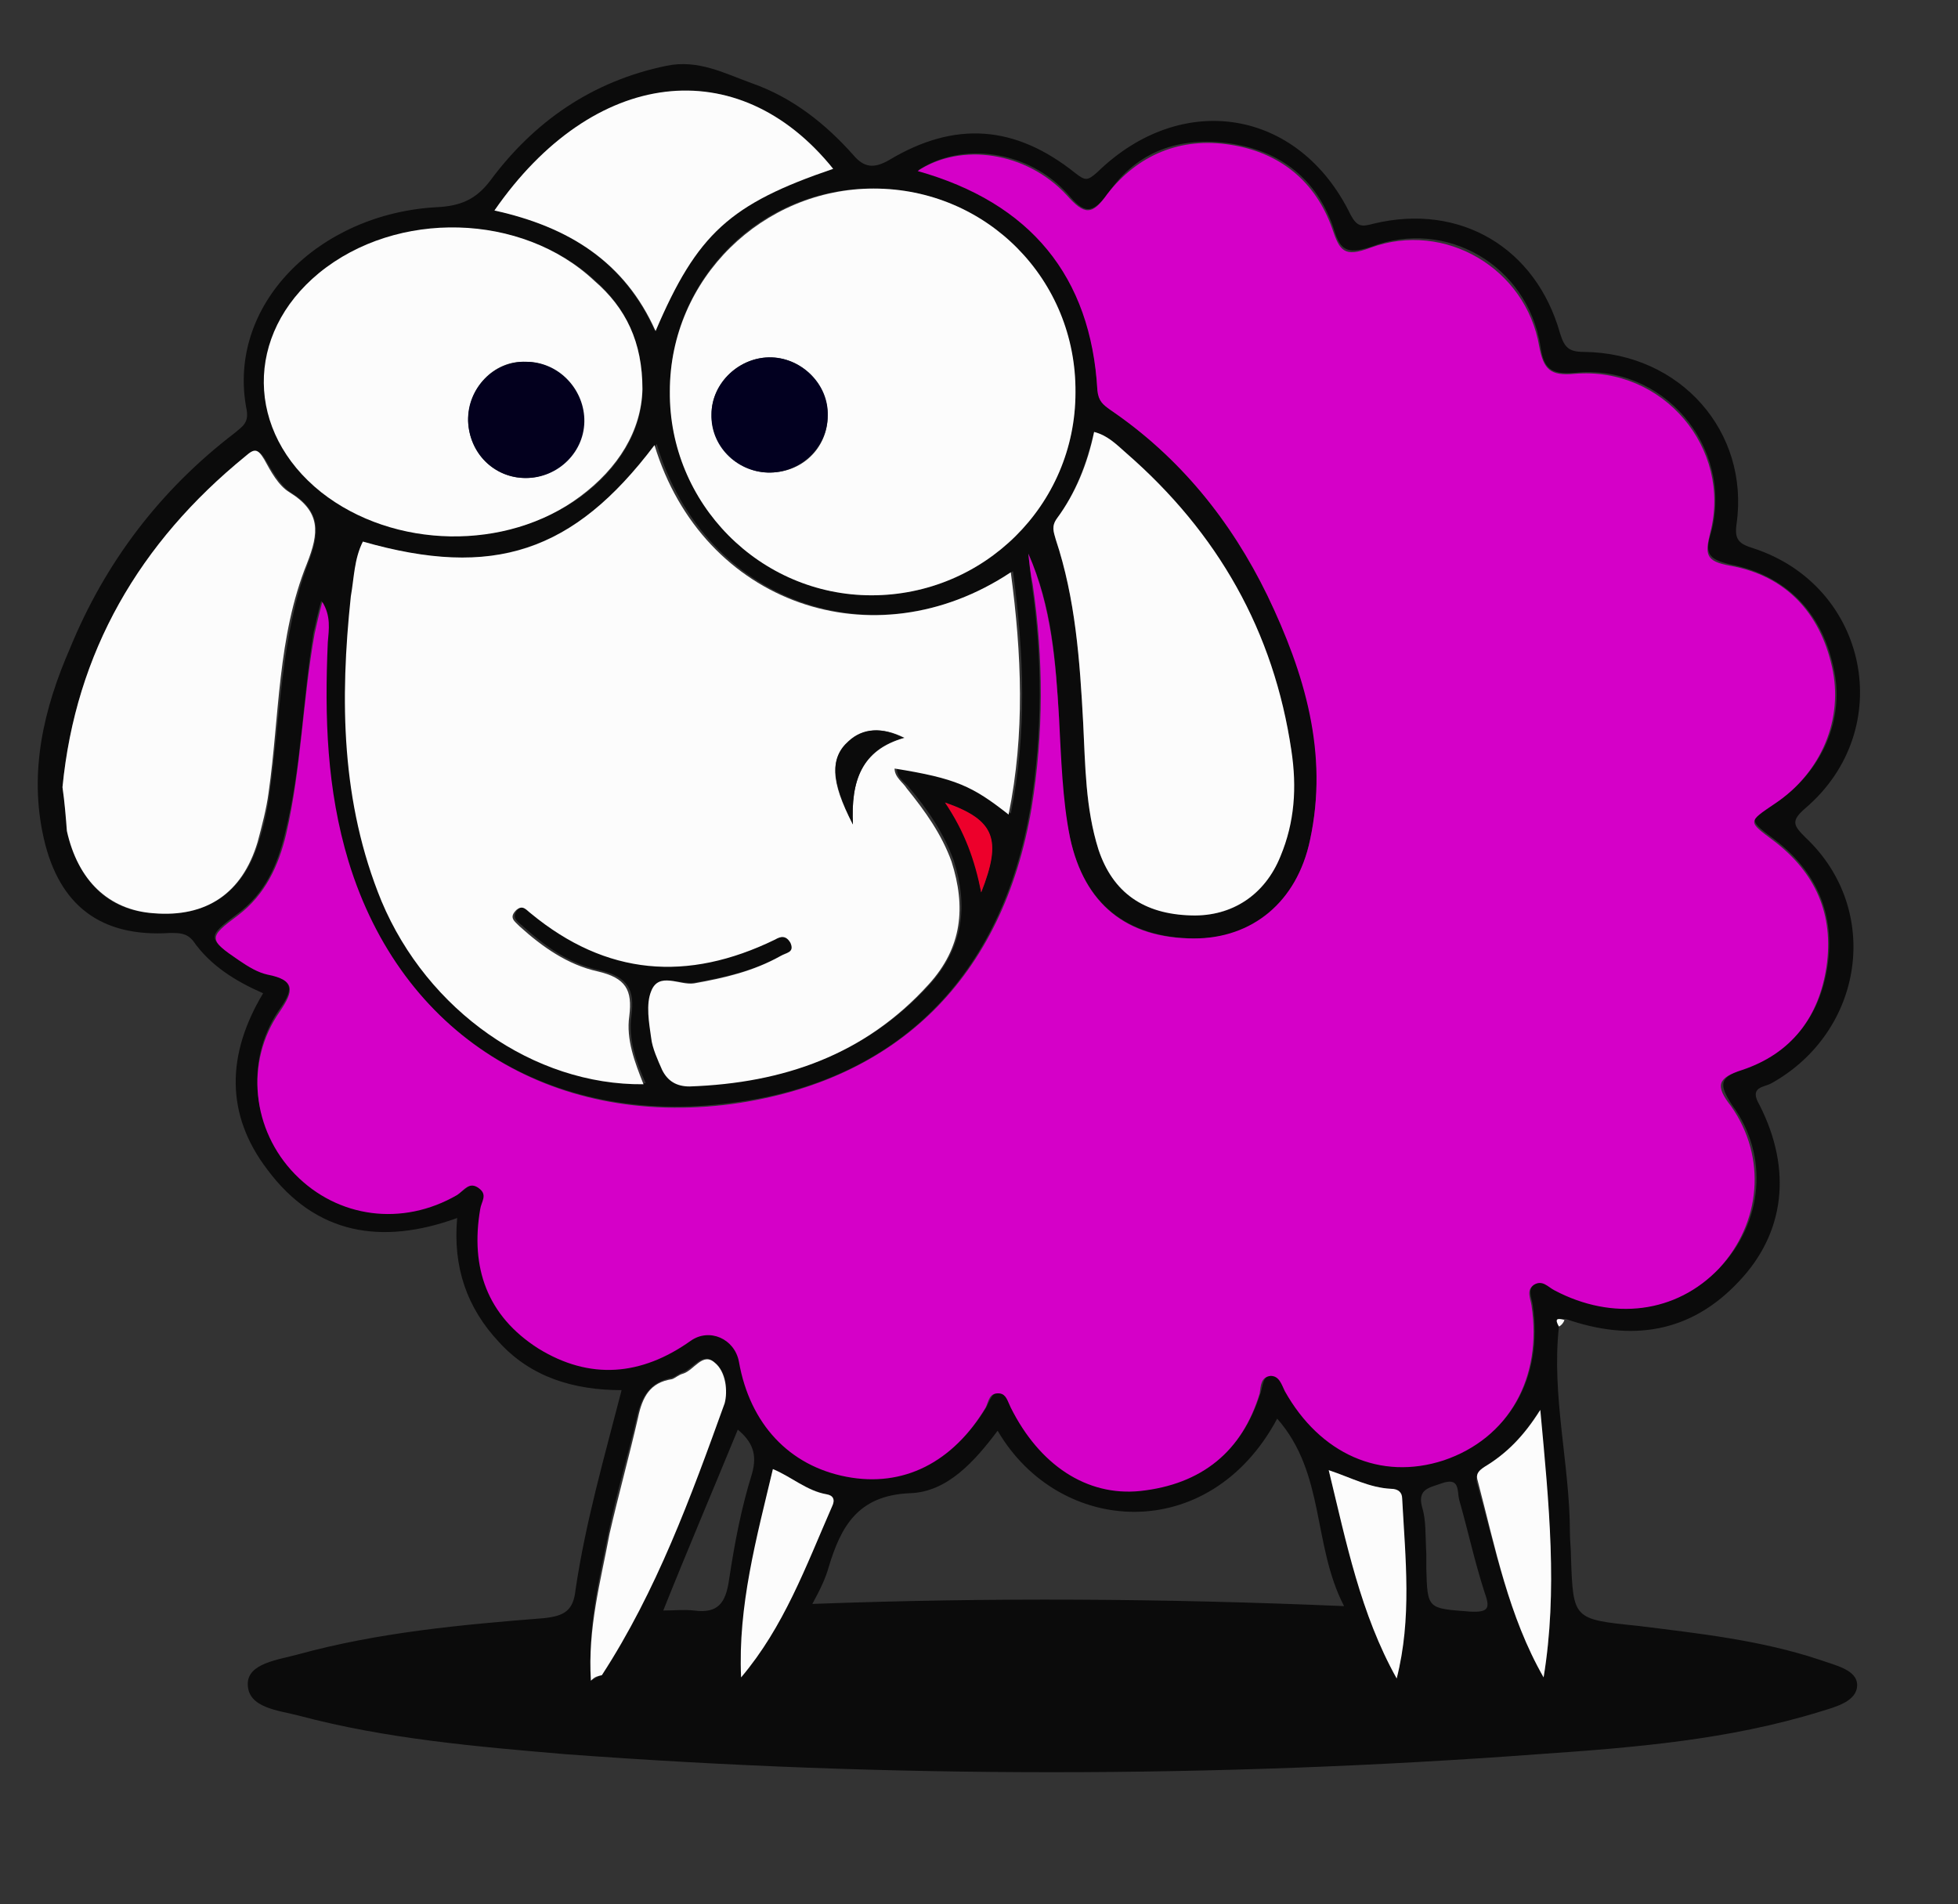 <?xml version="1.0" encoding="utf-8"?>
<!-- Generator: Adobe Illustrator 21.0.2, SVG Export Plug-In . SVG Version: 6.00 Build 0)  -->
<svg version="1.1" id="Layer_1" xmlns="http://www.w3.org/2000/svg" xmlns:xlink="http://www.w3.org/1999/xlink" x="0px" y="0px"
	 viewBox="0 0 178.6 173.7" style="enable-background:new 0 0 178.6 173.7;" xml:space="preserve">
<rect x="0" y="0" width="178.6" height="173.7" fill="#333333" stroke="none"/>
<style type="text/css">
	.st0{display:none;fill:#FDFDFD;}
	.st1{fill:#0B0B0B;}
	.st2{fill:#D500C8;}
	.st3{fill:#FCFCFC;}
	.st4{display:none;fill:#FCFCFC;}
	.st5{fill:#ED002B;}
	.st6{fill:#FDFDFD;}
	.st7{fill:#020020;}
	.st8{fill:#03001E;}
</style>
<g>
	<path class="st0" d="M89.3,173.6c-29.1,0-58.1,0-87.1,0.1c-1.8,0-2.2-0.4-2.2-2.1C0.1,115.1,0.1,58.6,0,2.1C0,0.4,0.4,0,2.1,0
		c58.1,0.1,116.2,0.1,174.3,0c1.8,0,2.2,0.4,2.2,2.1c-0.1,56.5-0.1,112.9,0,169.4c0,1.8-0.4,2.1-2.1,2.1
		C147.3,173.6,118.3,173.6,89.3,173.6z M142.8,120.5c6,2.1,11.3,1.2,15.8-3.4c4.2-4.4,4.9-10.3,1.9-16.1c-1-1.8,0.5-1.6,1.1-2
		c8.6-4.7,10.2-15.7,3.1-22.4c-1.2-1.1-1.4-1.5,0-2.7c8.4-7.2,5.6-20.2-4.8-23.7c-1.3-0.5-1.7-0.8-1.5-2.2
		c1.2-8.5-5.1-15.7-13.9-15.7c-1.4,0-1.8-0.4-2.2-1.7c-2.2-7.7-9.1-11.8-17-10c-1.1,0.3-1.5,0.3-2.1-0.8
		c-4.7-9.7-15.3-11.5-23.1-3.9c-0.9,0.8-1.1,0.7-2,0.1c-5.5-4.5-11-4.9-17-1.2c-1.4,0.8-2.3,0.7-3.3-0.5c-2.6-2.8-5.5-5.2-9.2-6.5
		c-2.5-0.9-4.9-2.1-7.8-1.6c-6.7,1.4-12.1,5.1-16.1,10.5c-1.3,1.8-2.7,2.3-4.9,2.4c-10.7,0.6-19.2,8.9-17.3,18.5
		c0.2,1.1-0.4,1.5-1.1,2.1c-6.8,5.2-11.8,11.8-15,19.6C4.1,64.9,2.7,70.6,4,76.7c1.4,6,5.2,8.9,11.5,8.9c0.8,0,1.5-0.1,2.1,0.7
		c1.6,2.2,3.9,3.6,6.4,4.8c-3.2,5.5-3.5,11,0.4,16.1c4.5,5.8,10.5,6.8,17.3,4.4c-0.4,4.5,0.9,8.1,3.8,11.3c3,3.2,6.8,4.3,11.2,4.4
		c-1.6,6.2-3.3,12.1-4.2,18.2c-0.3,1.9-1,2.5-2.9,2.6c-7.5,0.6-15.1,1.3-22.4,3.3c-1.8,0.5-4.6,0.8-4.6,2.7c0,2.1,2.8,2.4,4.7,2.9
		c7.9,2.1,16.1,2.9,24.2,3.5c29.6,2.2,59.3,2.2,88.9,0c8.6-0.7,17.4-1.4,25.7-3.9c1.4-0.5,3.4-0.9,3.3-2.4c0-1.5-2-2-3.4-2.3
		c-5.4-1.8-11-2.4-16.6-3.1c-5.9-0.7-5.9-0.7-6.1-6.2c0-0.7-0.1-1.5-0.1-2.3c0-6.3-1.7-12.5-1-18.8
		C142.4,120.9,142.6,120.7,142.8,120.5z"/>
	<path class="st1" d="M142.2,121c-0.7,6.3,1,12.6,1,18.8c0,0.7,0.1,1.5,0.1,2.3c0.2,5.6,0.2,5.6,6.1,6.2c5.6,0.7,11.2,1.3,16.6,3.1
		c1.4,0.5,3.4,0.9,3.4,2.3c0,1.5-2,2-3.3,2.4c-8.4,2.6-17,3.3-25.7,3.9c-29.6,2.2-59.3,2.2-88.9,0c-8.2-0.7-16.3-1.4-24.2-3.5
		c-1.9-0.5-4.7-0.7-4.7-2.9c0-1.9,2.8-2.2,4.6-2.7c7.3-2,14.8-2.7,22.4-3.3c1.9-0.2,2.7-0.7,2.9-2.6c0.9-6.1,2.6-12,4.2-18.2
		c-4.4,0-8.3-1.2-11.2-4.4c-2.9-3.1-4.2-6.8-3.8-11.3c-6.9,2.5-12.9,1.5-17.3-4.4c-3.9-5.1-3.7-10.6-0.4-16.1
		c-2.5-1.1-4.8-2.5-6.4-4.8c-0.6-0.7-1.2-0.7-2.1-0.7C9.2,85.5,5.4,82.6,4,76.5s0-11.9,2.4-17.4c3.2-7.8,8.2-14.4,15-19.6
		c0.7-0.6,1.3-0.9,1.1-2.1c-1.9-9.6,6.6-17.9,17.3-18.5c2.2-0.1,3.6-0.7,4.9-2.4c4-5.4,9.3-9.1,16.1-10.5c2.9-0.6,5.3,0.7,7.8,1.6
		c3.7,1.3,6.7,3.7,9.2,6.5c1,1.2,1.9,1.3,3.3,0.5c6-3.6,11.5-3.2,17,1.2c0.9,0.7,1.1,0.7,2-0.1c7.7-7.5,18.4-5.8,23.1,3.9
		c0.6,1.1,1,1.1,2.1,0.8c7.9-1.9,14.8,2.2,17,10c0.4,1.3,0.8,1.7,2.2,1.7c8.8,0.1,15.1,7.3,13.9,15.7c-0.2,1.4,0.2,1.8,1.5,2.2
		c10.5,3.4,13.2,16.5,4.8,23.7c-1.4,1.2-1.1,1.6,0,2.7c7,6.6,5.3,17.7-3.1,22.4c-0.7,0.4-2.1,0.3-1.1,2c3,5.9,2.3,11.7-1.9,16.1
		c-4.4,4.7-9.8,5.5-15.8,3.4C142.1,120.3,141.9,120.5,142.2,121z M93.8,50.5c0.1,0.9,0.2,1.9,0.3,2.7c1,6.8,1,13.6-0.1,20.4
		c-2.6,15.5-12.2,25.1-27.3,27c-16.5,2.2-30.2-6.3-35-22.1c-2-6.5-2.3-13.2-1.9-20c0.1-1.2,0.3-2.3-0.5-3.7c-0.3,1.1-0.5,2-0.7,2.9
		c-1,6.1-1.1,12.3-2.6,18.3c-0.7,2.9-1.8,5.5-4.4,7.4c-2.7,2-2.7,2.2,0.1,4.1c0.8,0.6,1.6,1.1,2.6,1.3c2.7,0.6,2.4,1.6,1.1,3.4
		C22.3,96.8,23,103,27,107c3.9,4,9.8,4.8,14.8,1.9c0.7-0.4,1.1-1.2,2-0.6c0.8,0.6,0.2,1.3,0.1,1.9c-1,5.3,0.7,9.7,5.3,12.7
		s9.3,2.5,13.9-0.7c1.8-1.2,4.1-0.3,4.4,1.9c1,5.8,4.6,9.6,9.8,10.5s9.7-1.3,12.7-6.3c0.3-0.6,0.5-1.4,1.3-1.3
		c0.8,0.1,0.9,0.7,1,1.3c2.6,5.2,6.8,8.1,11.8,7.6c5.6-0.6,9.2-3.5,10.9-8.9c0.2-0.7,0.2-1.5,1-1.6c0.9-0.1,1,0.7,1.3,1.4
		c3.2,5.8,8.7,8.3,14.5,6.3c5.9-2,9-7.5,8-14.1c-0.1-0.7-0.5-1.4,0.2-1.9c0.8-0.5,1.3,0.2,1.9,0.5c5.3,2.9,11.1,2.1,15-2
		c3.9-4.1,4.5-10.2,1.1-14.8c-1.3-2-1.1-2.5,1-3.3c4.5-1.6,7-4.8,7.7-9.4c0.7-4.7-1-8.6-4.8-11.5c-2.4-1.8-2.5-1.8,0.1-3.4
		c4.2-2.8,6.4-7.7,5.2-12.5c-1.1-4.9-4.3-8.2-9.3-9.2c-2.2-0.5-2.4-1.1-1.8-3c2-7.8-4.4-15.3-12.4-14.5c-2.3,0.2-2.9-0.4-3.2-2.5
		c-1.2-7.3-8.6-11.6-15.4-9c-2.4,0.8-2.9,0.2-3.5-1.8c-1.5-4.3-4.7-6.9-9.3-7.6c-4.7-0.7-8.6,0.7-11.2,4.5c-1.5,2-2.2,1.9-3.7,0.1
		c-3.6-4-9.6-4.8-13.6-2.2c10.3,3,15.8,9.7,16.3,20.1c0.1,0.9,0.5,1.3,1.2,1.8c6.4,4.3,11,10.2,14.3,16.9c3.5,7,5.6,14.4,3.9,22.3
		c-1.2,5.8-5.3,9.1-10.6,9c-6.2-0.1-10-3.2-11.3-9.2c-0.8-3.6-1-7.3-1-10.9C96.3,60.4,96,55.4,93.8,50.5z M33.1,49.4
		c-0.8,1.6-0.8,3.4-1,5c-1,9.4-1,18.7,2.9,27.7c4.3,10,14,16.8,23.9,16.7c-0.9-2-1.6-4-1.3-6.2c0.3-2.3-0.3-3.5-2.9-4.1
		c-2.8-0.6-5-2.2-7.1-4.1c-0.5-0.4-1-0.8-0.3-1.5c0.6-0.6,1-0.1,1.3,0.3c6.8,5.7,14.3,6.3,22.3,2.4c0.7-0.3,1.1-0.5,1.4,0.3
		c0.5,0.9-0.5,0.9-0.9,1.2c-2.5,1.4-5.1,2-7.9,2.5c-1.3,0.3-3.2-0.9-3.9,0.7c-0.5,1.2-0.2,2.9,0,4.3c0.1,1,0.6,2,1,2.9
		c0.4,1,1.1,1.5,2.5,1.5c8.6-0.3,16-2.9,21.8-9.3c3-3.4,3.4-7.1,2.1-11.2c-0.9-2.5-2.4-4.7-4.1-6.7c-0.4-0.5-1.1-0.8-1.1-1.8
		c5.6,1,7,1.6,10.4,4.2c1.5-7.4,1.2-14.6,0.2-22.1c-12.5,8.4-28.1,3-32.5-11.6C52.3,50.4,44.9,52.8,33.1,49.4z M98.1,35.8
		c0-10.3-8.2-18.6-18.4-18.6c-10.3-0.1-18.6,8.2-18.6,18.5s8.3,18.6,18.4,18.6C89.8,54.3,98.1,46,98.1,35.8z M58.6,35.5
		c0-4.3-1.5-7.4-4.3-9.9c-6.7-6.2-18.1-6.4-25.1-0.7c-6.8,5.6-6.7,14.5,0.2,20c6.6,5.2,16.8,5.3,23.6,0.4
		C56.4,42.8,58.6,39.3,58.6,35.5z M99.8,39.4c-0.7,2.9-1.7,5.6-3.4,7.9c-0.5,0.7-0.3,1.2-0.1,1.9c1.8,5.4,2.2,11,2.5,16.7
		c0.2,3.9,0.2,7.8,1.4,11.6c1.3,3.8,4.1,5.8,8.5,6c3.7,0.1,6.6-1.8,8.1-5.4c1.2-3.1,1.4-6.3,1-9.6c-1.6-10.9-6.7-19.9-15.1-27.2
		C101.8,40.5,101.1,39.8,99.8,39.4z M5.7,71.8c0.2,1.4,0.3,2.7,0.5,4c0.9,4.6,3.7,7.3,7.9,7.5c4.8,0.4,8.1-1.9,9.5-6.5
		c0.5-1.5,0.8-3,1-4.5c1-7,1-14.2,3.5-20.9c1.1-2.8,1.2-4.8-1.6-6.5c-1-0.7-1.7-2-2.3-3c-0.6-1-1-0.8-1.7-0.3
		C12.7,49.5,6.9,59.5,5.7,71.8z M74.1,146.3c16.2-0.6,32.1-0.5,48.5,0.2c-2.9-5.6-1.7-12.1-6.1-17.1c-6.2,11.6-19.9,10.7-25.5,1.1
		c-2.1,2.8-4.6,5.6-8,5.7c-4.8,0.2-6.3,3.1-7.4,6.7C75.3,144,74.8,145,74.1,146.3z M45.1,19.2c6.7,1.4,11.8,4.7,14.6,10.9
		c3.8-8.9,6.8-11.6,16.2-14.8C67.4,4.7,54.2,6.2,45.1,19.2z M53.9,153.3c0.5-0.3,0.8-0.4,0.9-0.6c5.1-7.6,8.1-16.3,11.2-24.8
		c0.5-1.2,0.2-2.9-0.9-3.7c-1.1-0.9-1.9,0.7-2.9,1c-0.3,0.1-0.6,0.4-1,0.5c-2,0.4-2.7,1.8-3.1,3.5c-0.8,3.5-1.9,7.1-2.6,10.6
		C54.6,144.2,53.6,148.5,53.9,153.3z M140.8,153c1.3-7.9,0.5-15.8-0.4-24.3c-1.5,2.4-3.1,4-5.1,5.2c-0.5,0.3-0.7,0.7-0.6,1.3
		C136.4,141.2,137.6,147.4,140.8,153z M67.6,153c3.9-4.7,5.9-10.3,8.3-15.6c0.3-0.7,0.1-1-0.5-1.1c-1.8-0.4-3.2-1.5-4.9-2.3
		C69.1,140.4,67.4,146.5,67.6,153z M121.2,134.1c1.7,6.6,2.9,13.1,6.2,19c1.3-5.5,0.7-10.9,0.5-16.4c0-0.7-0.4-0.8-1-0.9
		C124.9,135.7,123.2,134.8,121.2,134.1z M67.3,130.4c-2.3,5.6-4.6,11-6.8,16.5c1,0,1.9-0.1,2.8,0c2.2,0.3,2.9-0.7,3.2-2.8
		c0.5-3.3,1.1-6.5,2.1-9.7C69.1,132.6,68.6,131.5,67.3,130.4z M130.1,141.7c0,0,0,0.7,0,1.3c0.1,3.8,0.1,3.7,4,4
		c1.8,0.1,1.8-0.4,1.3-1.8c-0.9-2.8-1.5-5.6-2.3-8.4c-0.2-0.8,0.1-2.1-1.6-1.5c-1.1,0.4-2.2,0.5-1.8,2.1
		C130.1,138.7,130,139.9,130.1,141.7z M86.2,73.2c1.8,2.6,2.8,5.2,3.3,8.2C91.4,76.5,90.7,74.8,86.2,73.2z"/>
	<path class="st2" d="M93.8,50.5c2.1,4.8,2.5,9.9,2.8,15c0.2,3.6,0.3,7.4,1,10.9c1.3,6.1,5.2,9.2,11.3,9.2c5.3,0,9.4-3.3,10.6-9
		c1.7-7.9-0.5-15.2-3.9-22.3c-3.3-6.8-8-12.6-14.3-16.9c-0.7-0.5-1.1-0.8-1.2-1.8C99.5,25.2,94,18.5,83.7,15.6
		c3.9-2.6,9.9-1.8,13.6,2.2c1.6,1.8,2.3,1.9,3.7-0.1c2.8-3.6,6.7-5.2,11.2-4.5c4.6,0.7,7.8,3.4,9.3,7.6c0.7,2.1,1.1,2.7,3.5,1.8
		c6.8-2.5,14.2,1.9,15.4,9c0.4,2.1,1,2.7,3.2,2.5c8.1-0.7,14.4,6.8,12.4,14.5c-0.5,2-0.4,2.6,1.8,3c5.1,0.9,8.2,4.3,9.3,9.2
		c1.1,4.8-1,9.7-5.2,12.5c-2.5,1.7-2.5,1.6-0.1,3.4c3.8,2.9,5.5,6.7,4.8,11.5c-0.7,4.6-3.2,7.9-7.7,9.4c-2.2,0.7-2.5,1.4-1,3.3
		c3.3,4.7,2.7,10.7-1.1,14.8c-3.9,4.1-9.7,4.8-15,2c-0.6-0.3-1.1-1-1.9-0.5c-0.7,0.5-0.3,1.2-0.2,1.9c1,6.6-2.1,12.1-8,14.1
		c-5.8,1.9-11.3-0.6-14.5-6.3c-0.3-0.6-0.5-1.4-1.3-1.4c-0.9,0.1-0.9,0.9-1,1.6c-1.6,5.3-5.3,8.3-10.9,8.9
		c-4.9,0.5-9.2-2.4-11.8-7.6c-0.3-0.6-0.4-1.2-1-1.3c-1-0.1-1,0.7-1.3,1.3c-3,5-7.5,7.3-12.7,6.3s-8.8-4.8-9.8-10.5
		c-0.4-2.1-2.7-3.1-4.4-1.9c-4.5,3.2-9.2,3.6-13.9,0.7c-4.7-3-6.2-7.4-5.3-12.7c0.1-0.7,0.7-1.3-0.1-1.9c-0.9-0.7-1.4,0.2-2,0.6
		c-5,2.9-10.9,2.1-14.8-1.9c-3.9-4-4.6-10.2-1.4-14.8c1.3-1.9,1.5-2.9-1.1-3.4c-0.9-0.2-1.7-0.7-2.6-1.3c-2.8-1.9-2.8-2.1-0.1-4.1
		c2.5-1.9,3.7-4.5,4.4-7.4c1.4-6.1,1.5-12.2,2.6-18.3c0.2-0.9,0.4-1.8,0.7-2.9c0.8,1.3,0.6,2.5,0.5,3.7c-0.3,6.8-0.1,13.4,1.9,20
		c4.8,15.7,18.4,24.3,35,22.1c15.1-2.1,24.7-11.6,27.3-27c1.1-6.8,1.1-13.6,0.1-20.4C94,52.4,93.9,51.4,93.8,50.5z"/>
	<path class="st3" d="M33.1,49.4c11.9,3.4,19.2,1,26.6-8.8c4.4,14.5,20,19.9,32.5,11.6c1,7.5,1.3,14.7-0.2,22.1
		c-3.3-2.6-4.8-3.3-10.4-4.2c0,0.8,0.8,1.3,1.1,1.8c1.7,2.1,3.2,4.2,4.1,6.7c1.3,4.1,1,7.8-2.1,11.2c-5.8,6.4-13.2,9-21.8,9.3
		c-1.2,0-2-0.5-2.5-1.5c-0.4-0.9-0.9-2-1-2.9c-0.2-1.4-0.5-3.1,0-4.3c0.7-1.8,2.6-0.5,3.9-0.7c2.8-0.5,5.4-1.1,7.9-2.5
		c0.5-0.3,1.3-0.3,0.9-1.2c-0.4-0.7-0.9-0.6-1.4-0.3c-8,3.9-15.4,3.3-22.3-2.4c-0.4-0.3-0.7-0.8-1.3-0.3c-0.7,0.7-0.2,1,0.3,1.5
		c2.1,1.9,4.4,3.5,7.1,4.1c2.6,0.6,3.2,1.7,2.9,4.1c-0.3,2.1,0.5,4.2,1.3,6.2c-10,0.1-19.7-6.7-23.9-16.7C31.1,73.2,31,63.8,32,54.4
		C32.3,52.7,32.3,51,33.1,49.4z M77.8,75.2c-0.2-4,0.8-6.8,4.7-7.9c-2-1-3.7-0.9-5,0.3C75.7,69.1,75.7,71.2,77.8,75.2z"/>
	<path class="st3" d="M98.1,35.8c0,10.3-8.4,18.5-18.6,18.5c-10.2,0-18.5-8.4-18.4-18.6c0-10.3,8.5-18.5,18.6-18.5
		C90,17.2,98.2,25.5,98.1,35.8z M75.5,37.9c0-2.8-2.3-5.2-5.1-5.3c-2.9-0.1-5.5,2.3-5.5,5.2c0,2.8,2.3,5.2,5.1,5.3
		C73.1,43.2,75.5,40.9,75.5,37.9z"/>
	<path class="st3" d="M58.6,35.5c-0.1,3.8-2.2,7.2-5.7,9.8c-6.7,5-17,4.8-23.6-0.4c-6.9-5.5-7-14.4-0.2-20
		c7.1-5.8,18.5-5.5,25.1,0.7C57.1,28.1,58.6,31.2,58.6,35.5z M42.7,38.4c0.1,2.9,2.4,5.2,5.2,5.2c2.9,0,5.4-2.4,5.3-5.4
		c-0.1-2.9-2.5-5.2-5.3-5.2C45,32.9,42.7,35.4,42.7,38.4z"/>
	<path class="st3" d="M99.8,39.4c1.2,0.3,2,1.1,2.9,1.9c8.4,7.3,13.5,16.3,15.1,27.2c0.5,3.3,0.3,6.5-1,9.6
		c-1.4,3.5-4.4,5.5-8.1,5.4c-4.4-0.1-7.2-2.1-8.5-6c-1.2-3.8-1.2-7.7-1.4-11.6c-0.3-5.6-0.7-11.3-2.5-16.7c-0.2-0.7-0.4-1.2,0.1-1.9
		C98.1,45,99.2,42.3,99.8,39.4z"/>
	<path class="st3" d="M5.7,71.8c1.2-12.3,7-22.3,16.7-30.2c0.8-0.7,1.1-0.7,1.7,0.3c0.6,1.1,1.3,2.4,2.3,3c2.9,1.8,2.7,3.7,1.6,6.5
		c-2.7,6.7-2.5,13.9-3.5,20.9c-0.2,1.5-0.6,3-1,4.5c-1.4,4.7-4.7,6.9-9.5,6.5c-4.1-0.3-6.9-3-7.9-7.5C6,74.5,5.9,73.2,5.7,71.8z"/>
	<path class="st4" d="M74.1,146.3c0.7-1.4,1.2-2.3,1.5-3.4c1.1-3.6,2.6-6.5,7.4-6.7c3.4-0.1,5.9-2.9,8-5.7
		c5.6,9.7,19.3,10.4,25.5-1.1c4.4,4.9,3.3,11.5,6.1,17.1C106.2,145.8,90.3,145.7,74.1,146.3z"/>
	<path class="st3" d="M45.1,19.2c9-13,22.2-14.6,30.9-3.8c-9.4,3.2-12.4,5.9-16.2,14.8C57,23.9,51.9,20.7,45.1,19.2z"/>
	<path class="st3" d="M53.9,153.3c-0.3-4.8,0.9-9.1,1.7-13.4c0.8-3.5,1.8-7.1,2.6-10.6c0.4-1.9,1.1-3.2,3.1-3.5
		c0.3-0.1,0.6-0.4,1-0.5c1-0.3,1.8-2,2.9-1c1,0.8,1.2,2.6,0.9,3.7c-3.1,8.6-6.2,17.1-11.2,24.8C54.5,152.9,54.3,152.9,53.9,153.3z"
		/>
	<path class="st3" d="M140.8,153c-3.2-5.6-4.4-11.8-6-17.9c-0.2-0.6,0-0.9,0.6-1.3c2-1.2,3.6-2.8,5.1-5.2
		C141.3,137.2,142.1,145.1,140.8,153z"/>
	<path class="st3" d="M67.6,153c-0.3-6.5,1.4-12.7,2.9-19c1.7,0.7,3.1,2,4.9,2.3c0.6,0.1,0.8,0.5,0.5,1.1
		C73.5,142.9,71.5,148.4,67.6,153z"/>
	<path class="st3" d="M121.2,134.1c2.1,0.7,3.7,1.6,5.7,1.7c0.6,0,1,0.3,1,0.9c0.3,5.5,0.9,10.9-0.5,16.4
		C124.1,147.2,122.8,140.7,121.2,134.1z"/>
	<path class="st4" d="M67.3,130.4c1.3,1.1,1.8,2.2,1.2,4c-1,3.2-1.7,6.4-2.1,9.7c-0.3,2.1-1,3.1-3.2,2.8c-0.9-0.1-1.7,0-2.8,0
		C62.7,141.4,65,136,67.3,130.4z"/>
	<path class="st4" d="M130.1,141.7c-0.1-2,0-3.2-0.3-4.3c-0.4-1.7,0.8-1.7,1.8-2.1c1.7-0.6,1.4,0.7,1.6,1.5c0.8,2.8,1.4,5.6,2.3,8.4
		c0.5,1.4,0.4,2-1.3,1.8c-3.9-0.3-3.9-0.2-4-4C130.1,142.4,130.1,141.7,130.1,141.7z"/>
	<path class="st5" d="M86.2,73.2c4.6,1.6,5.2,3.4,3.3,8.2C88.9,78.4,88,75.9,86.2,73.2z"/>
	<path class="st6" d="M142.2,121c-0.4-0.7-0.2-0.8,0.5-0.6C142.6,120.7,142.4,120.9,142.2,121z"/>
	<path class="st1" d="M77.8,75.2c-2-4-2.1-6.1-0.4-7.6c1.3-1.2,3-1.3,5-0.3C78.6,68.4,77.6,71.2,77.8,75.2z"/>
	<path class="st7" d="M75.5,37.9c0,3-2.6,5.3-5.5,5.2c-2.9-0.1-5.2-2.5-5.1-5.3c0-2.9,2.6-5.3,5.5-5.2
		C73.2,32.7,75.6,35.1,75.5,37.9z"/>
	<path class="st8" d="M42.7,38.4c-0.1-3,2.4-5.5,5.3-5.4c2.9,0,5.2,2.4,5.3,5.2c0.1,3-2.4,5.4-5.3,5.4C45,43.6,42.8,41.3,42.7,38.4z
		"/>
</g>
</svg>
